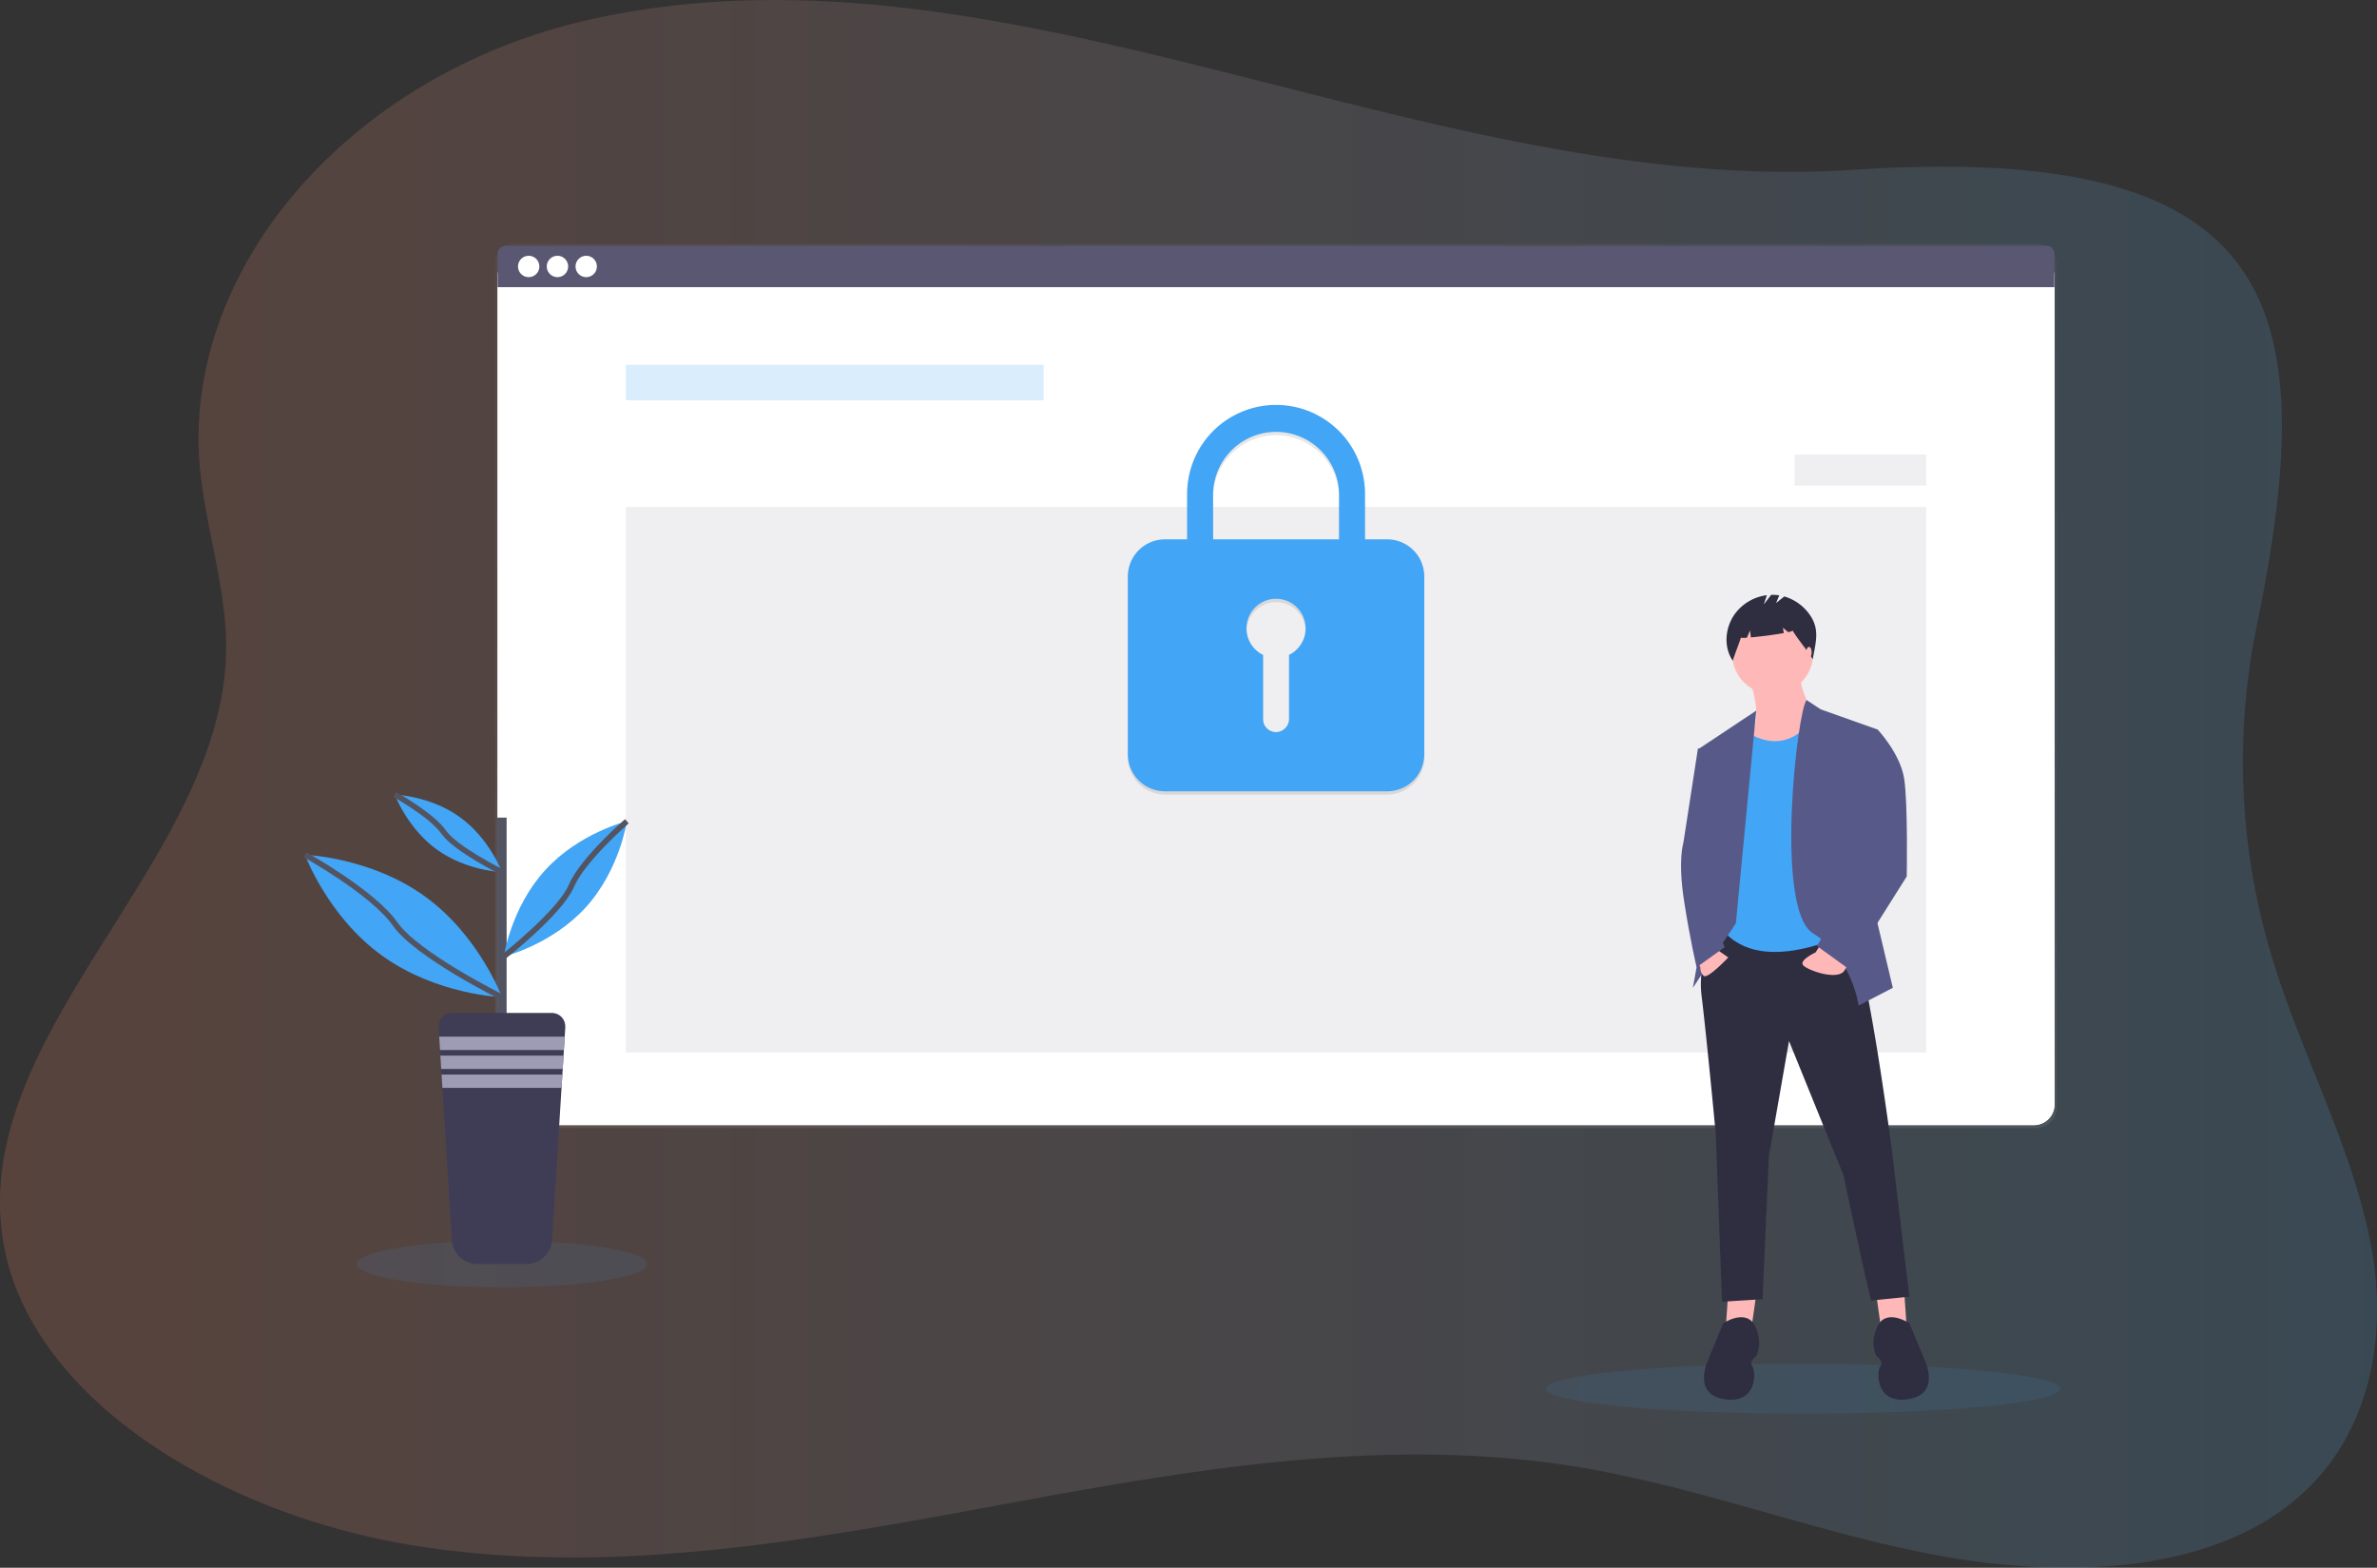 <svg id="aaafdec0-95c8-49a3-a8f8-64216c6da511" xmlns="http://www.w3.org/2000/svg" xmlns:xlink="http://www.w3.org/1999/xlink" viewBox="0 0 849.04 559.93"><rect x="0" y="0" width="849.04" height="559.93" fill="#333333" stroke="none"/><defs><style>.cls-1{opacity:0.18;fill:url(#linear-gradient);}.cls-1,.cls-2,.cls-5,.cls-7,.cls-8,.cls-9{isolation:isolate;}.cls-10,.cls-2,.cls-7{fill:#42a5f5;}.cls-2,.cls-8,.cls-9{opacity:0.1;}.cls-3{fill:url(#linear-gradient-2);}.cls-4,.cls-5{fill:#fff;}.cls-5{opacity:0.04;}.cls-6,.cls-8{fill:#5a5773;}.cls-7{opacity:0.2;}.cls-11,.cls-15{fill:none;}.cls-12{fill:#535461;}.cls-13{fill:#3f3d56;}.cls-14{fill:#9d9cb5;}.cls-15{stroke:#535461;stroke-miterlimit:10;stroke-width:2px;}.cls-16{fill:#ffb8b8;}.cls-17{fill:#2f2e41;}.cls-18{fill:#575a89;}</style><linearGradient id="linear-gradient" x1="9.98" y1="289.5" x2="859.02" y2="289.5" gradientUnits="userSpaceOnUse"><stop offset="0" stop-color="#ff8a65"/><stop offset="1" stop-color="#55abe5"/></linearGradient><linearGradient id="linear-gradient-2" x1="465.74" y1="185.57" x2="465.74" y2="501.55" gradientTransform="matrix(1, 0, 0, -1, -9.98, 588.47)" gradientUnits="userSpaceOnUse"><stop offset="0" stop-color="gray" stop-opacity="0.25"/><stop offset="0.54" stop-color="gray" stop-opacity="0.12"/><stop offset="1" stop-color="gray" stop-opacity="0.1"/></linearGradient></defs><path class="cls-1" d="M841.72,532.78a79,79,0,0,1-17.4,16.67c-32.37,22.8-81.67,23.47-124.81,15.11s-83.86-24.35-127.26-31.3c-69-11-138.92,1.55-206.33,14s-137.3,25.23-206.37,14.55c-65-10-129.44-46.71-145.61-97.24a77.36,77.36,0,0,1-2.42-9.47c-14.57-75.84,79-138,79.23-214.3.07-21.31-7.28-42.42-9.32-63.74C74.61,105.8,135,36,219.9,16.7,368.87-17.11,519,80.29,672.1,70.17c152.65-10,167.72,48.18,143.83,163.58A240,240,0,0,0,822,353c10.45,33.93,28.32,66.63,34.83,101.07C861.92,481.07,858.68,510.48,841.72,532.78Z" transform="translate(-9.98 -9.53)"/><ellipse class="cls-2" cx="179.29" cy="451.45" rx="51.82" ry="8.32"/><ellipse class="cls-2" cx="644.14" cy="496" rx="91.88" ry="8.92"/><rect class="cls-3" x="176.85" y="86.92" width="557.8" height="315.98" rx="7.33"/><rect class="cls-4" x="177.74" y="91.36" width="556.1" height="310.48" rx="7.33"/><rect class="cls-4" x="177.74" y="91.36" width="556.1" height="310.48" rx="7.33"/><rect class="cls-5" x="177.74" y="91.36" width="556.1" height="310.48" rx="7.33"/><path class="cls-6" d="M741,97.33H190.54a2.82,2.82,0,0,0-2.82,2.82v11.94H743.79V100.15A2.82,2.82,0,0,0,741,97.33Z" transform="translate(-9.98 -9.53)"/><g id="_6c975d28-8d47-4ade-9154-b3b78f637b65" data-name="6c975d28-8d47-4ade-9154-b3b78f637b65"><circle class="cls-4" cx="188.84" cy="95.17" r="3.82"/><circle class="cls-4" cx="199.12" cy="95.17" r="3.82"/><circle class="cls-4" cx="209.39" cy="95.17" r="3.82"/></g><rect class="cls-7" x="223.54" y="130.3" width="149.23" height="12.67"/><rect class="cls-8" x="223.54" y="181.09" width="464.49" height="194.85"/><path class="cls-9" d="M505.49,203.33h-7.95V187.89a31.77,31.77,0,1,0-63.53-.67v16.11h-7.94a13.28,13.28,0,0,0-13.23,13.24v63.52a13.28,13.28,0,0,0,13.23,13.24h79.42a13.28,13.28,0,0,0,13.23-13.24V216.57A13.28,13.28,0,0,0,505.49,203.33Zm-35.07,41.3v22.75a4.75,4.75,0,0,1-4.4,4.76,4.64,4.64,0,0,1-4.86-4.42v-23.1a10.55,10.55,0,1,1,9.26,0Zm17.86-41.3h-45V187.46a22.5,22.5,0,0,1,45,0Z" transform="translate(-9.98 -9.53)"/><path class="cls-10" d="M505.49,202.16h-7.95V186.71a31.77,31.77,0,1,0-63.53-.66v16.11h-7.94a13.27,13.27,0,0,0-13.23,13.24v63.52a13.26,13.26,0,0,0,13.23,13.23h79.42a13.26,13.26,0,0,0,13.23-13.23V215.4A13.27,13.27,0,0,0,505.49,202.16Zm-35.07,41.29V266.2A4.76,4.76,0,0,1,466,271a4.64,4.64,0,0,1-4.86-4.42V243.44a10.56,10.56,0,1,1,9.26,0Zm17.86-41.29h-45V186.28a22.5,22.5,0,0,1,45,0Z" transform="translate(-9.98 -9.53)"/><rect class="cls-8" x="641.02" y="162.34" width="47.02" height="11.1"/><path class="cls-11" d="M629.4,499.14s-2.52,3.13-5.87,3.37a3.45,3.45,0,0,0-3.43,3.3s.58,1.9-7.53,4.54c-4.9,1.58-8,1.08-9.78,0,4.62-.48,14.82-3.4,15.85-4.41,1.22-1.23,2.75-4.6,3.79-4.65.73-.05,4.39-2.26,6.6-3.63Z" transform="translate(-9.98 -9.53)"/><path class="cls-9" d="M626,299.13h0a13.3,13.3,0,0,1-.33,2.35c0-.22,0-.34-.05-.36S625.69,300.18,626,299.13Z" transform="translate(-9.98 -9.53)"/><rect class="cls-12" x="177.63" y="292.02" width="3.33" height="75.07"/><path class="cls-13" d="M211.9,376.4l-.21,3.38-.3,4.77-.12,2-.29,4.78-.13,2-.3,4.77-3.36,54.28A9.19,9.19,0,0,1,198,461H180.54a9.19,9.19,0,0,1-9.17-8.63L168,398.08l-.3-4.77-.12-2-.29-4.79-.12-2-.29-4.77-.21-3.38a4.75,4.75,0,0,1,4.45-5.05h36a4.76,4.76,0,0,1,4.76,4.75C211.91,376.19,211.9,376.29,211.9,376.4Z" transform="translate(-9.98 -9.53)"/><polygon class="cls-14" points="201.71 370.25 201.41 375.02 157.17 375.02 156.88 370.25 201.71 370.25"/><polygon class="cls-14" points="201.29 377.01 200.99 381.79 157.59 381.79 157.29 377.01 201.29 377.01"/><polygon class="cls-14" points="200.87 383.78 200.57 388.55 158.02 388.55 157.72 383.78 200.87 383.78"/><path class="cls-10" d="M161.77,329.69c19.42,14.05,27.51,36,27.51,36s-23.41-.81-42.85-14.85-27.51-36-27.51-36S142.35,315.65,161.77,329.69Z" transform="translate(-9.98 -9.53)"/><path class="cls-15" d="M119,314.84s24.29,13.5,32.08,24.66,38.25,26.22,38.25,26.22" transform="translate(-9.98 -9.53)"/><path class="cls-10" d="M174.3,301.42c10.57,7.63,15,19.61,15,19.61s-12.74-.44-23.31-8.09-15-19.6-15-19.6S163.74,293.74,174.3,301.42Z" transform="translate(-9.98 -9.53)"/><path class="cls-15" d="M151,293.31s13.22,7.34,17.46,13.41S189.28,321,189.28,321" transform="translate(-9.98 -9.53)"/><path class="cls-10" d="M204.64,320.39c-12.15,13.34-14.71,30.78-14.71,30.78S207,347,219.18,333.63s14.71-30.78,14.71-30.78S216.78,307,204.64,320.39Z" transform="translate(-9.98 -9.53)"/><path class="cls-15" d="M233.89,302.85s-15.81,13.67-19.83,23.1-24.13,25.24-24.13,25.24" transform="translate(-9.98 -9.53)"/><polygon class="cls-16" points="670.22 462.67 672.03 475.32 681.07 474.42 680.17 461.31 670.22 462.67"/><polygon class="cls-16" points="627.27 462.67 625.46 475.32 616.42 474.42 617.33 461.31 627.27 462.67"/><path class="cls-17" d="M624.14,341.09a33.42,33.42,0,0,0-6.33,24.42c1.81,14.91,5,48.82,5,48.82l2.26,60.13,14.47-.9,2.26-51.09L649,381.33l19.44,47.92S677.94,474,678.39,474,692,472.65,692,472.65l-6.33-52.89s-10-76.86-15.82-78.22S624.14,341.09,624.14,341.09Z" transform="translate(-9.98 -9.53)"/><path class="cls-17" d="M692,482.14s-8.14-5.42-11.3.91-.46,10.85-.46,10.85,2.72,1.81,1.36,3.62-1.81,13.56,10,11.75,5.87-14,5.87-14Z" transform="translate(-9.98 -9.53)"/><path class="cls-17" d="M625.5,482.14s8.14-5.42,11.3.91.45,10.85.45,10.85-2.71,1.81-1.35,3.62,1.81,13.56-9.95,11.75-5.87-14-5.87-14Z" transform="translate(-9.98 -9.53)"/><path class="cls-16" d="M635.22,253.16s4.07,11.3.9,17.63,5,13.57,5,13.57,21.25-10.85,18.53-16.28-7.23-12.66-6.33-17.18Z" transform="translate(-9.98 -9.53)"/><circle class="cls-16" cx="633.15" cy="233.46" r="14.47"/><path class="cls-10" d="M632.73,270.11s14.52,12.08,25.35-5l11.27,6.39,5.88,68.72s-33,19-48.83,2.71l2.26-63.74Z" transform="translate(-9.98 -9.53)"/><polygon class="cls-18" points="627.31 253.81 606.93 267.36 614.16 300.82 604.67 352.81 620.04 329.75 627.31 253.81"/><path class="cls-18" d="M655.31,259.58l5,3.3,20.35,7.23-3.17,56.06,8.59,36.17-12.21,6.33s-2.26-17.18-16.27-25.77S652.11,262.15,655.31,259.58Z" transform="translate(-9.98 -9.53)"/><path class="cls-16" d="M621.43,347.42l5.88,4.07s-7.46,7.91-8.82,6.56a3.73,3.73,0,0,1-1.13-2.94L616,351.94Z" transform="translate(-9.98 -9.53)"/><path class="cls-16" d="M660.5,346.54l-2,3.14s-5.87,2.72-4.52,4.52,12.66,5.88,14.92,1.81l2.26-4.07Z" transform="translate(-9.98 -9.53)"/><path class="cls-18" d="M619.62,276.44l-3.16.46-5.2,33.68s-2,6.1.23,20.57S616,355,616,355l10-7.16-4.52-11.75,5.88-42.95Z" transform="translate(-9.98 -9.53)"/><path class="cls-18" d="M673.42,269.21l7.24.9s8.13,8.59,9.49,17.64.9,34.81.9,34.81l-20.79,33L659,347.42l15.83-28-7.69-33.45Z" transform="translate(-9.98 -9.53)"/><path class="cls-17" d="M656.93,229.9a16.85,16.85,0,0,0-9.62-7.34l-2.94,2.35,1.15-2.75a15.74,15.74,0,0,0-2.91-.16L640,225.4l1.09-3.29A16.78,16.78,0,0,0,629.51,229c-3.36,4.85-3.93,11.6-.62,16.5.91-2.8,2-5.42,2.92-8.21a8.15,8.15,0,0,0,2.15,0l1.11-2.58.31,2.47c3.43-.3,8.51-.95,11.76-1.55l-.32-1.9,1.89,1.58c1-.23,1.59-.44,1.54-.6,2.42,3.9,4.81,6.38,7.23,10.28C658.39,239.48,660,234.92,656.93,229.9Z" transform="translate(-9.98 -9.53)"/><ellipse class="cls-16" cx="646.14" cy="233" rx="0.98" ry="1.96"/></svg>